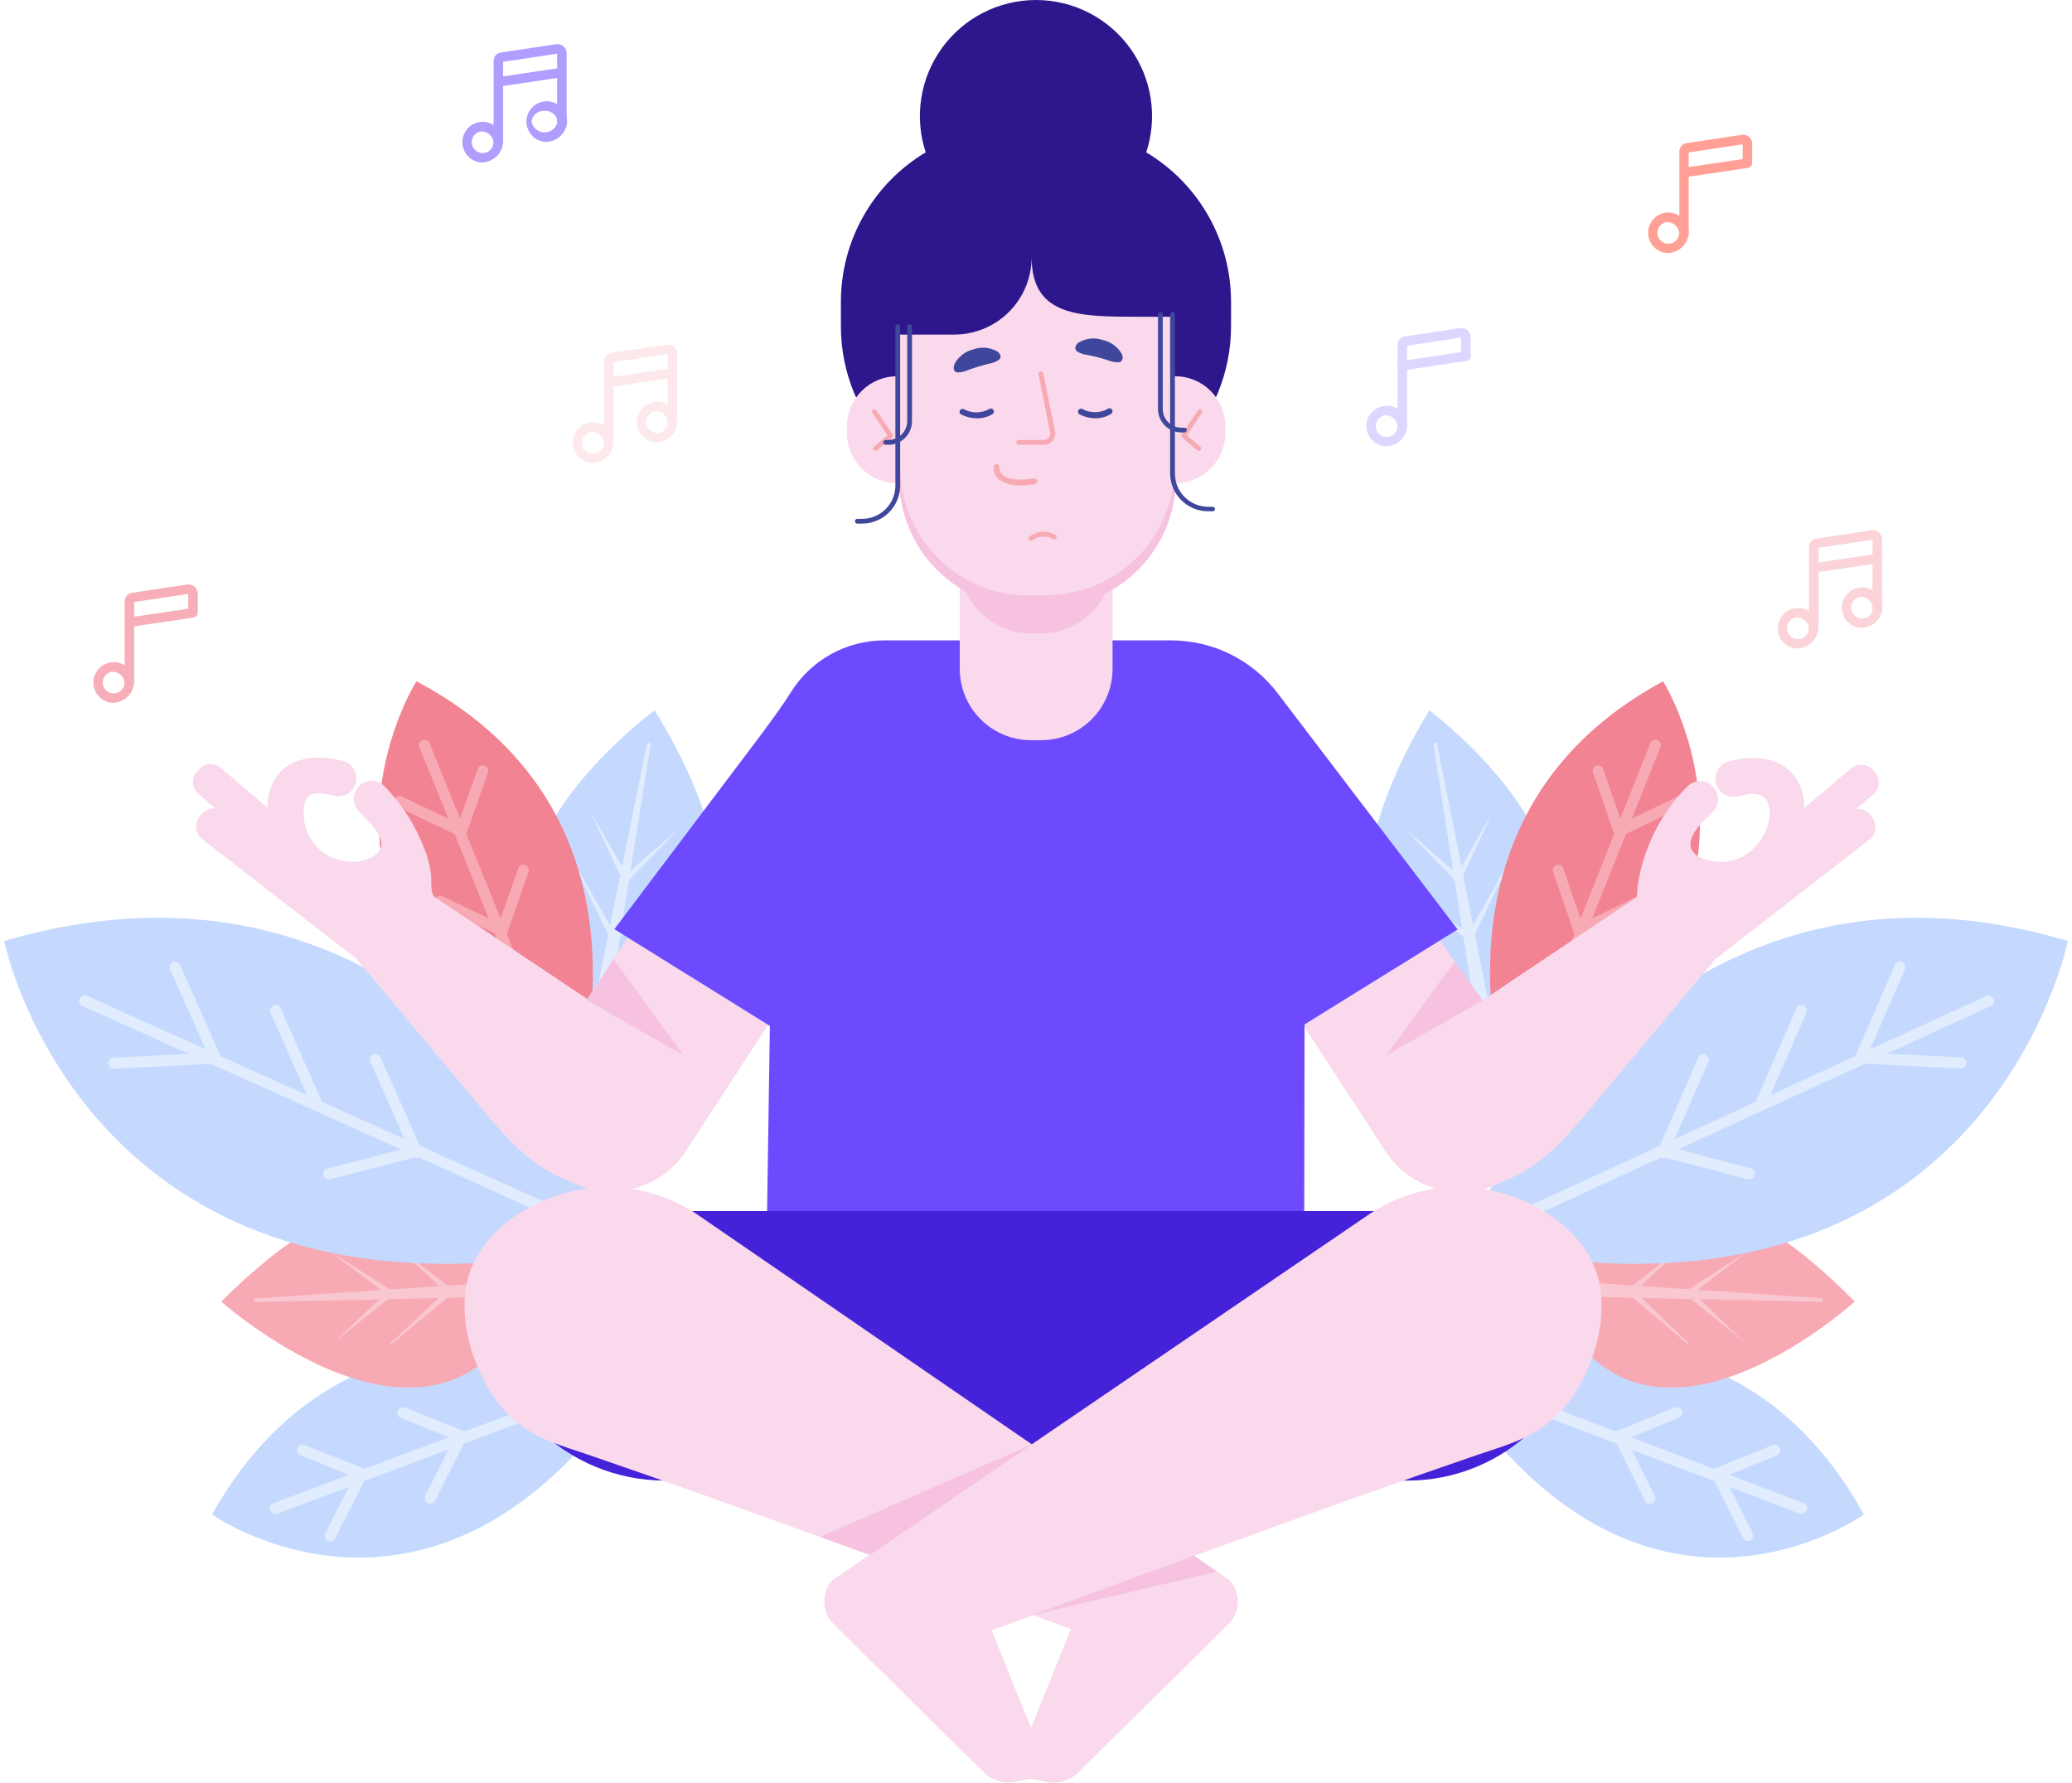 <svg width="186" height="160" viewBox="0 0 186 160" fill="none" xmlns="http://www.w3.org/2000/svg">
<g id="OBJECTS">
<path id="Vector" d="M19.033 135.932C19.033 135.932 39.534 150.453 57.322 123.234C57.322 123.226 32.119 112.608 19.033 135.932Z" fill="#C5D9FF"/>
<path id="Vector_2" d="M29.42 138.297C29.304 138.235 29.217 138.13 29.177 138.005C29.137 137.88 29.148 137.744 29.207 137.626L31.317 133.462L24.876 135.863C24.815 135.886 24.75 135.896 24.686 135.894C24.62 135.891 24.557 135.876 24.498 135.848C24.439 135.821 24.386 135.782 24.343 135.734C24.299 135.686 24.265 135.629 24.244 135.568C24.198 135.445 24.203 135.309 24.258 135.19C24.312 135.07 24.412 134.977 24.534 134.931L31.338 132.369L26.982 130.631C26.921 130.607 26.866 130.571 26.819 130.525C26.772 130.48 26.735 130.426 26.709 130.366C26.683 130.306 26.669 130.241 26.669 130.176C26.668 130.111 26.68 130.046 26.704 129.986C26.727 129.925 26.761 129.869 26.806 129.822C26.85 129.775 26.904 129.737 26.963 129.711C27.022 129.685 27.086 129.67 27.151 129.669C27.216 129.668 27.28 129.68 27.34 129.704L32.722 131.839L40.328 129.003L35.938 127.248C35.826 127.192 35.739 127.097 35.695 126.98C35.65 126.864 35.65 126.735 35.696 126.619C35.741 126.503 35.829 126.408 35.941 126.353C36.053 126.297 36.181 126.286 36.301 126.321L41.712 128.487L57.152 122.721C57.212 122.698 57.277 122.688 57.342 122.691C57.407 122.694 57.47 122.709 57.529 122.736C57.588 122.764 57.641 122.803 57.684 122.85C57.728 122.898 57.762 122.954 57.784 123.015C57.83 123.139 57.825 123.276 57.77 123.396C57.716 123.515 57.616 123.609 57.493 123.656L41.627 129.58L39.064 134.679C39.035 134.737 38.995 134.789 38.946 134.831C38.897 134.873 38.84 134.905 38.778 134.925C38.716 134.945 38.651 134.953 38.587 134.947C38.522 134.941 38.459 134.923 38.402 134.893C38.285 134.832 38.197 134.727 38.157 134.602C38.117 134.476 38.129 134.34 38.189 134.222L40.281 130.088L32.679 132.941L30.082 138.066C30.055 138.125 30.015 138.178 29.967 138.222C29.918 138.266 29.861 138.299 29.8 138.321C29.738 138.342 29.673 138.351 29.608 138.347C29.543 138.343 29.479 138.326 29.42 138.297Z" fill="#E1EDFF"/>
<path id="Vector_3" d="M58.78 63.753C58.78 63.753 36.443 79.94 54.013 91.941C54.013 91.967 73.737 88.264 58.78 63.753Z" fill="#C5D9FF"/>
<path id="Vector_4" d="M55.758 83.368L56.458 78.978L61.02 74.339L56.591 78.141L58.406 66.844C58.412 66.801 58.402 66.757 58.377 66.722C58.353 66.686 58.316 66.661 58.273 66.652C58.252 66.647 58.229 66.646 58.207 66.65C58.186 66.654 58.165 66.663 58.146 66.675C58.128 66.688 58.112 66.704 58.1 66.722C58.088 66.741 58.08 66.762 58.077 66.784L55.843 77.786L52.999 72.849L55.681 78.593L54.771 83.061L51.782 77.846L51.688 77.897L54.605 83.876L53.409 89.757C53.407 89.767 53.407 89.778 53.409 89.787C53.387 89.877 53.384 89.971 53.4 90.062C53.416 90.153 53.45 90.24 53.501 90.317C53.552 90.394 53.619 90.46 53.697 90.51C53.774 90.56 53.862 90.594 53.953 90.608C54.044 90.623 54.138 90.619 54.227 90.596C54.317 90.573 54.401 90.531 54.474 90.474C54.546 90.417 54.607 90.346 54.651 90.264C54.694 90.183 54.721 90.093 54.728 90.001L55.664 84.12L60.729 79.9L55.758 83.368Z" fill="#E1EDFF"/>
<path id="Vector_5" d="M19.865 116.821C19.865 116.821 40.447 135.225 48.105 115.22C48.105 115.22 40.135 96.598 19.865 116.821Z" fill="#F7A9B4"/>
<path id="Vector_6" d="M46.049 115.004L40.172 115.393L34.974 111.34L39.433 115.44L35.047 115.735L29.559 112.271L34.21 115.79L22.922 116.538C22.878 116.542 22.838 116.562 22.809 116.595C22.78 116.627 22.764 116.669 22.764 116.713C22.766 116.757 22.785 116.798 22.817 116.828C22.848 116.858 22.891 116.875 22.934 116.875L34.039 116.627L29.918 120.535L34.855 116.606L39.361 116.503L35.004 120.612L35.073 120.693L40.168 116.486L46.109 116.354H46.134C46.307 116.335 46.465 116.25 46.576 116.117C46.688 115.984 46.744 115.814 46.733 115.641C46.722 115.468 46.645 115.305 46.517 115.188C46.39 115.07 46.222 115.006 46.049 115.009V115.004Z" fill="#F9C7D0"/>
<path id="Vector_7" d="M0.375 84.46C0.375 84.46 7.965 122.091 55.842 111.585C55.842 111.585 39.04 73.146 0.375 84.46Z" fill="#C5D9FF"/>
<path id="Vector_8" d="M7.151 89.635C7.177 89.576 7.214 89.522 7.261 89.478C7.308 89.433 7.363 89.398 7.423 89.374C7.483 89.351 7.548 89.34 7.612 89.341C7.677 89.343 7.741 89.357 7.8 89.383L18.477 94.192L15.266 87.009C15.213 86.888 15.21 86.752 15.256 86.629C15.302 86.507 15.395 86.407 15.513 86.351C15.572 86.325 15.636 86.31 15.701 86.309C15.766 86.307 15.83 86.319 15.89 86.342C15.951 86.365 16.006 86.4 16.052 86.445C16.099 86.49 16.137 86.543 16.163 86.603L19.801 94.799L27.562 98.297L24.286 90.912C24.259 90.853 24.244 90.79 24.242 90.725C24.24 90.661 24.251 90.596 24.274 90.536C24.297 90.475 24.331 90.42 24.375 90.373C24.419 90.326 24.473 90.287 24.532 90.261C24.59 90.234 24.654 90.219 24.719 90.217C24.783 90.215 24.848 90.226 24.908 90.249C24.968 90.272 25.024 90.306 25.071 90.35C25.118 90.394 25.156 90.448 25.183 90.507L28.899 98.873C28.899 98.873 28.899 98.873 28.899 98.899L36.33 102.247L33.251 95.311C33.223 95.252 33.206 95.189 33.203 95.123C33.2 95.058 33.209 94.993 33.231 94.932C33.253 94.87 33.286 94.814 33.33 94.765C33.374 94.717 33.427 94.677 33.486 94.649C33.544 94.621 33.608 94.605 33.673 94.602C33.739 94.598 33.804 94.608 33.865 94.63C33.927 94.651 33.983 94.685 34.032 94.729C34.08 94.772 34.12 94.825 34.148 94.884L37.68 102.837L56.011 111.101C56.13 111.156 56.223 111.256 56.27 111.379C56.316 111.502 56.312 111.639 56.258 111.759C56.217 111.853 56.147 111.933 56.058 111.985C55.969 112.037 55.866 112.06 55.763 112.049C55.71 112.045 55.658 112.032 55.609 112.011L37.628 103.896C37.551 103.933 37.466 103.948 37.381 103.939C37.32 103.93 37.261 103.911 37.206 103.883L29.616 105.865C29.56 105.878 29.502 105.878 29.445 105.865C29.344 105.855 29.249 105.814 29.172 105.748C29.096 105.681 29.042 105.592 29.018 105.493C28.985 105.366 29.005 105.231 29.071 105.117C29.137 105.004 29.246 104.921 29.373 104.887L36.023 103.178L18.939 95.491L10.188 95.918H10.14C10.023 95.899 9.917 95.839 9.84 95.748C9.763 95.658 9.721 95.543 9.721 95.424C9.721 95.306 9.763 95.191 9.84 95.101C9.917 95.01 10.023 94.95 10.14 94.931L16.974 94.598L7.399 90.293C7.279 90.238 7.186 90.138 7.139 90.015C7.093 89.892 7.097 89.755 7.151 89.635Z" fill="#E1EDFF"/>
<path id="Vector_9" d="M37.387 61.149C37.387 61.149 23.762 82.38 51.276 99.413C51.276 99.413 60.882 73.574 37.387 61.149Z" fill="#F28393"/>
<path id="Vector_10" d="M35.405 71.738C35.432 71.679 35.471 71.626 35.519 71.582C35.566 71.537 35.622 71.503 35.683 71.48C35.745 71.457 35.809 71.447 35.874 71.45C35.94 71.452 36.004 71.468 36.063 71.495L40.253 73.485L37.651 67.079C37.602 66.957 37.602 66.82 37.653 66.699C37.703 66.577 37.799 66.481 37.921 66.43C37.98 66.404 38.044 66.392 38.109 66.392C38.174 66.392 38.238 66.404 38.297 66.43C38.357 66.455 38.411 66.491 38.456 66.537C38.502 66.584 38.537 66.638 38.561 66.698L41.307 73.489L42.875 69.022C42.895 68.96 42.928 68.903 42.971 68.855C43.014 68.806 43.066 68.766 43.125 68.738C43.183 68.71 43.247 68.693 43.312 68.69C43.377 68.687 43.442 68.697 43.503 68.719C43.626 68.764 43.727 68.856 43.783 68.975C43.839 69.095 43.846 69.231 43.802 69.355L41.867 74.856L44.938 82.446L46.514 77.948C46.535 77.886 46.568 77.829 46.611 77.781C46.655 77.732 46.707 77.692 46.766 77.664C46.825 77.636 46.889 77.62 46.954 77.616C47.019 77.613 47.084 77.623 47.146 77.645C47.27 77.69 47.37 77.783 47.426 77.902C47.482 78.021 47.489 78.157 47.445 78.281L45.497 83.834L51.729 99.239C51.754 99.299 51.767 99.364 51.767 99.429C51.767 99.495 51.754 99.559 51.729 99.62C51.704 99.68 51.667 99.735 51.621 99.781C51.575 99.827 51.52 99.863 51.46 99.888C51.37 99.93 51.269 99.939 51.173 99.914C51.094 99.898 51.021 99.863 50.959 99.812C50.897 99.76 50.849 99.694 50.819 99.619L44.413 83.782L39.287 81.352C39.17 81.294 39.079 81.192 39.035 81.069C38.992 80.945 38.998 80.809 39.052 80.69C39.079 80.631 39.117 80.578 39.165 80.534C39.212 80.49 39.268 80.455 39.328 80.432C39.389 80.41 39.454 80.399 39.519 80.402C39.583 80.404 39.647 80.42 39.706 80.447L43.866 82.42L40.803 74.856L35.644 72.413C35.584 72.385 35.529 72.345 35.484 72.296C35.439 72.247 35.404 72.189 35.382 72.126C35.36 72.063 35.35 71.996 35.354 71.93C35.358 71.863 35.376 71.798 35.405 71.738Z" fill="#F7A9B4"/>
<path id="Vector_11" d="M167.315 135.932C167.315 135.932 147.194 150.453 129.73 123.234C129.73 123.226 154.464 112.608 167.315 135.932Z" fill="#C5D9FF"/>
<path id="Vector_12" d="M157.111 138.295C157.226 138.233 157.313 138.128 157.353 138.003C157.392 137.878 157.382 137.742 157.325 137.625L155.253 133.461L161.574 135.861C161.634 135.884 161.698 135.894 161.762 135.892C161.826 135.889 161.889 135.873 161.947 135.846C162.005 135.818 162.057 135.779 162.099 135.731C162.141 135.683 162.174 135.627 162.194 135.566C162.239 135.444 162.235 135.308 162.182 135.189C162.128 135.07 162.029 134.977 161.907 134.93L155.232 132.367L159.503 130.629C159.624 130.579 159.72 130.483 159.77 130.362C159.821 130.241 159.821 130.105 159.772 129.984C159.75 129.924 159.716 129.868 159.673 129.821C159.629 129.774 159.576 129.736 159.518 129.71C159.459 129.683 159.396 129.669 159.332 129.668C159.268 129.667 159.204 129.678 159.144 129.702L153.865 131.838L146.4 129.002L150.709 127.246C150.83 127.196 150.926 127.1 150.977 126.979C151.027 126.858 151.027 126.723 150.978 126.601C150.956 126.541 150.923 126.487 150.879 126.44C150.836 126.393 150.784 126.355 150.726 126.329C150.667 126.303 150.605 126.288 150.541 126.287C150.477 126.285 150.414 126.296 150.354 126.319L145.041 128.485L129.884 122.719C129.824 122.697 129.76 122.688 129.696 122.691C129.633 122.694 129.57 122.71 129.513 122.737C129.455 122.765 129.403 122.803 129.361 122.851C129.318 122.898 129.285 122.954 129.264 123.014C129.235 123.11 129.235 123.212 129.264 123.308C129.282 123.386 129.319 123.458 129.371 123.519C129.423 123.579 129.489 123.626 129.563 123.654L145.14 129.578L147.668 134.712C147.696 134.769 147.735 134.821 147.783 134.863C147.831 134.905 147.887 134.937 147.947 134.957C148.008 134.977 148.072 134.984 148.135 134.979C148.199 134.974 148.261 134.955 148.317 134.925C148.432 134.863 148.519 134.758 148.559 134.633C148.599 134.508 148.589 134.373 148.531 134.255L146.472 130.121L153.912 132.939L156.475 138.065C156.501 138.122 156.539 138.173 156.585 138.215C156.632 138.258 156.686 138.29 156.745 138.312C156.804 138.333 156.867 138.343 156.93 138.34C156.993 138.337 157.054 138.322 157.111 138.295Z" fill="#E1EDFF"/>
<path id="Vector_13" d="M128.299 63.753C128.299 63.753 150.222 79.94 132.997 91.941C132.976 91.967 113.616 88.264 128.299 63.753Z" fill="#C5D9FF"/>
<path id="Vector_14" d="M133.57 89.745L132.395 83.864L135.257 77.884L135.163 77.833L132.233 83.048L131.34 78.58L133.997 72.849L131.204 77.786L129 66.784C128.997 66.762 128.989 66.741 128.978 66.723C128.966 66.704 128.951 66.688 128.933 66.675C128.915 66.663 128.894 66.654 128.873 66.65C128.851 66.646 128.829 66.647 128.808 66.651C128.766 66.661 128.729 66.686 128.705 66.722C128.681 66.758 128.672 66.801 128.68 66.844L130.444 78.14L126.096 74.339L130.58 78.978L131.264 83.368L126.407 79.887L131.379 84.107L132.289 89.988C132.3 90.075 132.329 90.158 132.373 90.234C132.417 90.309 132.476 90.374 132.546 90.427C132.616 90.479 132.696 90.516 132.781 90.537C132.866 90.558 132.954 90.561 133.04 90.548C133.214 90.515 133.368 90.416 133.469 90.272C133.571 90.127 133.611 89.949 133.583 89.775C133.576 89.766 133.572 89.755 133.57 89.745Z" fill="#E1EDFF"/>
<path id="Vector_15" d="M166.496 116.821C166.496 116.821 146.294 135.225 138.777 115.22C138.777 115.22 146.602 96.598 166.496 116.821Z" fill="#F7A9B4"/>
<path id="Vector_16" d="M163.497 116.514L152.413 115.767L156.983 112.247L151.593 115.711L147.288 115.429L151.666 111.329L146.567 115.382L140.796 115.002C140.623 114.999 140.455 115.064 140.328 115.181C140.201 115.299 140.124 115.461 140.113 115.634C140.102 115.807 140.158 115.978 140.269 116.111C140.381 116.243 140.539 116.328 140.711 116.347H140.737L146.567 116.48L151.568 120.687L151.636 120.606L147.365 116.497L151.786 116.599L156.637 120.512L152.589 116.604L163.488 116.851C163.51 116.852 163.532 116.848 163.552 116.84C163.573 116.833 163.591 116.821 163.607 116.806C163.623 116.791 163.636 116.773 163.645 116.753C163.654 116.733 163.658 116.711 163.659 116.689C163.66 116.645 163.644 116.601 163.613 116.569C163.583 116.536 163.541 116.516 163.497 116.514Z" fill="#F9C7D0"/>
<path id="Vector_17" d="M185.625 84.46C185.625 84.46 178.176 122.091 131.195 111.585C131.195 111.585 147.668 73.146 185.625 84.46Z" fill="#C5D9FF"/>
<path id="Vector_18" d="M178.971 89.635C178.946 89.576 178.91 89.523 178.865 89.478C178.819 89.433 178.765 89.398 178.706 89.375C178.646 89.351 178.583 89.34 178.519 89.341C178.456 89.343 178.393 89.357 178.334 89.383L167.866 94.192L170.993 87.008C171.046 86.889 171.05 86.754 171.006 86.631C170.961 86.508 170.871 86.408 170.754 86.35C170.695 86.324 170.632 86.31 170.568 86.309C170.504 86.307 170.44 86.319 170.38 86.342C170.321 86.366 170.266 86.401 170.22 86.445C170.175 86.49 170.138 86.543 170.113 86.602L166.542 94.798L158.927 98.296L162.143 90.912C162.196 90.792 162.2 90.656 162.155 90.534C162.109 90.411 162.018 90.311 161.9 90.254C161.842 90.227 161.779 90.213 161.715 90.211C161.651 90.21 161.587 90.221 161.528 90.244C161.468 90.268 161.414 90.303 161.369 90.348C161.323 90.393 161.288 90.447 161.263 90.506L157.616 98.873C157.616 98.873 157.616 98.873 157.616 98.898L150.325 102.247L153.349 95.311C153.402 95.191 153.406 95.055 153.361 94.933C153.315 94.81 153.224 94.71 153.106 94.653C153.048 94.626 152.985 94.612 152.921 94.609C152.857 94.608 152.793 94.618 152.733 94.641C152.673 94.665 152.619 94.699 152.573 94.744C152.527 94.788 152.49 94.842 152.465 94.901L149.001 102.853L131.012 111.118C130.893 111.173 130.801 111.274 130.756 111.397C130.71 111.52 130.715 111.656 130.769 111.775C130.808 111.87 130.876 111.949 130.964 112.001C131.052 112.054 131.154 112.076 131.256 112.066C131.307 112.062 131.358 112.049 131.405 112.027L149.057 103.913C149.134 103.95 149.22 103.965 149.305 103.955C149.364 103.945 149.422 103.927 149.476 103.9L156.928 105.847C156.982 105.86 157.037 105.86 157.091 105.847C157.192 105.838 157.288 105.798 157.364 105.731C157.441 105.664 157.495 105.575 157.518 105.476C157.551 105.349 157.532 105.214 157.467 105.101C157.401 104.988 157.294 104.904 157.168 104.869L150.642 103.161L167.405 95.473L175.994 95.9H176.062C176.186 95.889 176.302 95.831 176.385 95.739C176.469 95.647 176.516 95.527 176.516 95.403C176.516 95.278 176.469 95.158 176.385 95.066C176.302 94.974 176.186 94.917 176.062 94.905L169.383 94.572L178.779 90.267C178.882 90.203 178.959 90.103 178.994 89.987C179.03 89.871 179.021 89.746 178.971 89.635Z" fill="#E1EDFF"/>
<path id="Vector_19" d="M149.296 61.149C149.296 61.149 162.668 82.38 135.663 99.413C135.663 99.413 126.237 73.574 149.296 61.149Z" fill="#F28393"/>
<path id="Vector_20" d="M151.238 71.738C151.213 71.679 151.176 71.626 151.13 71.581C151.084 71.537 151.029 71.502 150.969 71.479C150.909 71.457 150.846 71.446 150.782 71.449C150.718 71.451 150.655 71.467 150.597 71.495L146.484 73.485L149.047 67.078C149.095 66.957 149.095 66.821 149.046 66.7C148.996 66.579 148.902 66.482 148.782 66.429C148.723 66.404 148.659 66.391 148.595 66.392C148.531 66.392 148.468 66.405 148.409 66.43C148.35 66.455 148.297 66.492 148.252 66.538C148.208 66.584 148.173 66.638 148.15 66.698L145.455 73.489L143.917 69.022C143.898 68.96 143.867 68.904 143.825 68.855C143.783 68.806 143.732 68.767 143.675 68.738C143.617 68.71 143.554 68.694 143.49 68.69C143.426 68.687 143.362 68.696 143.302 68.718C143.18 68.765 143.081 68.858 143.026 68.977C142.971 69.096 142.964 69.231 143.007 69.355L144.9 74.856L141.884 82.445L140.334 77.948C140.315 77.887 140.283 77.83 140.242 77.781C140.2 77.733 140.149 77.693 140.091 77.665C140.034 77.636 139.971 77.62 139.907 77.617C139.843 77.613 139.779 77.623 139.719 77.645C139.597 77.692 139.498 77.784 139.443 77.903C139.388 78.022 139.381 78.157 139.424 78.281L141.333 83.833L135.217 99.239C135.167 99.36 135.167 99.496 135.217 99.618C135.266 99.739 135.362 99.836 135.482 99.888C135.57 99.928 135.67 99.937 135.764 99.913C135.842 99.898 135.914 99.862 135.975 99.811C136.035 99.759 136.082 99.693 136.11 99.619L142.401 83.782L147.432 81.352C147.549 81.293 147.638 81.191 147.681 81.067C147.725 80.944 147.718 80.809 147.663 80.69C147.638 80.631 147.601 80.578 147.555 80.533C147.509 80.489 147.454 80.454 147.395 80.431C147.335 80.409 147.271 80.398 147.207 80.401C147.143 80.403 147.08 80.419 147.022 80.446L142.939 82.42L145.959 74.856L151.024 72.413C151.141 72.351 151.229 72.245 151.269 72.119C151.309 71.993 151.298 71.856 151.238 71.738Z" fill="#F7A9B4"/>
<path id="Vector_21" d="M56.347 84.158L52.721 89.668L39.054 80.532C38.627 80.263 38.738 79.093 38.708 78.683C38.629 77.801 38.412 76.936 38.067 76.121C37.274 74.047 36.065 72.157 34.514 70.568C34.347 70.4 34.145 70.27 33.922 70.188C33.7 70.107 33.462 70.075 33.225 70.095C32.989 70.115 32.76 70.188 32.554 70.306C32.349 70.425 32.172 70.587 32.037 70.782C31.821 71.11 31.727 71.503 31.772 71.894C31.816 72.284 31.996 72.646 32.28 72.917C32.972 73.613 34.416 74.865 34.211 76.005C34.123 76.322 33.921 76.595 33.642 76.77C32.237 77.765 30.055 77.415 28.791 76.343C28.212 75.848 27.773 75.212 27.515 74.496C27.258 73.78 27.191 73.009 27.322 72.26C27.354 71.993 27.462 71.741 27.633 71.534C28.159 70.974 29.316 71.264 29.965 71.431C30.171 71.484 30.386 71.496 30.597 71.466C30.807 71.436 31.01 71.365 31.193 71.257C31.377 71.148 31.537 71.005 31.665 70.835C31.792 70.665 31.885 70.471 31.938 70.265C31.991 70.059 32.003 69.844 31.973 69.634C31.944 69.423 31.872 69.22 31.764 69.037C31.656 68.854 31.512 68.694 31.342 68.566C31.172 68.438 30.979 68.345 30.772 68.292C27.667 67.493 25.271 68.335 24.366 70.547C24.121 71.164 23.998 71.822 24.003 72.486L19.809 68.915C19.526 68.675 19.16 68.557 18.79 68.586C18.42 68.616 18.076 68.791 17.836 69.073L17.652 69.287C17.412 69.57 17.293 69.936 17.323 70.306C17.352 70.676 17.528 71.019 17.81 71.26L19.339 72.567C19.097 72.538 18.852 72.572 18.627 72.667C18.403 72.761 18.206 72.912 18.058 73.105L17.887 73.336C17.662 73.634 17.563 74.009 17.613 74.379C17.662 74.749 17.856 75.085 18.152 75.313L31.819 85.918C31.828 85.923 31.838 85.926 31.849 85.926C31.859 85.926 31.869 85.923 31.879 85.918C33.254 87.567 34.632 89.214 36.013 90.86L42.919 99.115C45.349 102.02 47.587 104.698 51.034 105.983C52.401 106.721 53.952 107.047 55.5 106.921C57.049 106.794 58.527 106.22 59.755 105.27C59.788 105.242 59.822 105.216 59.858 105.193C60.523 104.661 61.1 104.027 61.566 103.314L68.959 91.97L56.347 84.158Z" fill="#F9D9EB"/>
<path id="Vector_22" opacity="0.32" d="M61.38 94.738L55.068 86.098L52.697 89.779L61.38 94.738Z" fill="#EF92C7"/>
<path id="Vector_23" d="M167.921 73.147C167.772 72.954 167.576 72.803 167.352 72.709C167.127 72.614 166.882 72.58 166.64 72.609L168.169 71.302C168.451 71.061 168.626 70.718 168.656 70.348C168.686 69.978 168.567 69.612 168.327 69.329L168.143 69.115C167.902 68.833 167.559 68.658 167.189 68.628C166.819 68.599 166.453 68.717 166.17 68.957L161.976 72.528C161.981 71.864 161.857 71.206 161.613 70.589C160.716 68.376 158.32 67.535 155.206 68.334C155 68.387 154.807 68.48 154.636 68.608C154.466 68.736 154.323 68.896 154.215 69.079C154.106 69.262 154.035 69.465 154.005 69.676C153.976 69.886 153.987 70.101 154.04 70.307C154.093 70.513 154.186 70.707 154.314 70.877C154.442 71.047 154.602 71.19 154.786 71.299C154.969 71.407 155.172 71.478 155.382 71.508C155.593 71.538 155.807 71.526 156.014 71.473C156.868 71.255 158.239 70.982 158.653 71.956C159.439 73.796 157.897 76.227 156.244 76.974C155.702 77.221 155.114 77.353 154.518 77.361C153.922 77.37 153.33 77.256 152.78 77.025C152.565 76.953 152.368 76.837 152.2 76.684C152.032 76.531 151.898 76.344 151.807 76.137C151.427 74.95 152.99 73.655 153.699 72.942C153.983 72.671 154.163 72.309 154.207 71.918C154.252 71.528 154.158 71.135 153.942 70.807C153.806 70.612 153.63 70.45 153.424 70.331C153.219 70.213 152.99 70.14 152.754 70.12C152.517 70.1 152.279 70.132 152.057 70.213C151.834 70.295 151.632 70.425 151.465 70.593C149.051 73.041 147.483 76.198 146.993 79.601C147.002 79.908 146.979 80.216 146.925 80.519L133.061 89.804L129.247 84.41L117.109 91.961V92.191L124.391 103.364C124.857 104.078 125.434 104.712 126.1 105.243C126.136 105.267 126.17 105.292 126.202 105.32C127.431 106.271 128.909 106.844 130.457 106.971C132.005 107.098 133.557 106.772 134.924 106.034C138.387 104.752 140.625 102.07 143.038 99.166L149.945 90.91C151.325 89.264 152.704 87.617 154.079 85.969C154.088 85.974 154.098 85.977 154.109 85.977C154.119 85.977 154.13 85.974 154.139 85.969L167.806 75.364C168.101 75.135 168.295 74.8 168.345 74.43C168.394 74.059 168.296 73.684 168.071 73.386L167.921 73.147Z" fill="#F9D9EB"/>
<path id="Vector_24" opacity="0.32" d="M124.43 94.737L130.588 86.311L133.117 89.779L124.43 94.737Z" fill="#EF92C7"/>
<path id="Vector_25" d="M129.245 84.419L130.847 83.424L114.733 62.278C113.614 60.787 112.164 59.577 110.497 58.744C108.83 57.91 106.991 57.477 105.127 57.477H79.395C77.713 57.477 76.06 57.905 74.589 58.72C73.119 59.535 71.88 60.711 70.989 62.137C70.191 63.419 69.281 64.627 68.397 65.832L67.889 66.511L55.148 83.398L56.344 84.141L68.999 92.013L69.11 92.081L68.85 109.336H117.077L117.107 92.183V91.953L129.245 84.419Z" fill="#6D4AFE"/>
<path id="Vector_26" d="M126.349 132.89H59.684C55.37 132.89 51.234 131.176 48.184 128.126C45.133 125.076 43.42 120.94 43.42 116.626V115.913C43.42 114 44.18 112.165 45.533 110.812C46.886 109.459 48.72 108.699 50.634 108.699H134.345C136.497 108.699 138.561 109.554 140.083 111.076C141.604 112.598 142.459 114.662 142.459 116.814C142.458 118.928 142.04 121.02 141.229 122.972C140.418 124.924 139.231 126.697 137.735 128.19C136.239 129.683 134.463 130.866 132.51 131.673C130.556 132.479 128.463 132.893 126.349 132.89Z" fill="#4521D9"/>
<path id="Vector_27" d="M143.728 116.059C143.254 111.672 139.487 108.636 135.527 107.295C133.469 106.603 131.281 106.384 129.127 106.657C126.973 106.929 124.908 107.684 123.086 108.866L74.722 141.834C74.232 142.383 73.972 143.099 73.996 143.835C74.019 144.57 74.325 145.268 74.85 145.785L88.299 159.067C88.668 159.432 89.121 159.7 89.617 159.849C90.114 159.998 90.639 160.023 91.148 159.921L93.501 159.435C93.591 159.415 93.677 159.377 93.751 159.322C93.825 159.266 93.886 159.196 93.93 159.114C93.974 159.033 93.999 158.943 94.005 158.851C94.01 158.759 93.996 158.666 93.962 158.58L89.017 146.327C103.538 141.005 118.059 135.573 132.696 130.559C134.908 129.803 137.3 129.179 139.102 127.595C140.832 126.249 141.989 124.285 142.771 122.239C143.572 120.283 143.899 118.165 143.728 116.059Z" fill="#F9D9EB"/>
<path id="Vector_28" d="M110.384 141.835L62.391 108.867C60.568 107.688 58.502 106.937 56.348 106.668C54.193 106.4 52.006 106.621 49.95 107.317C45.986 108.658 42.223 111.694 41.745 116.081C41.575 118.18 41.903 120.29 42.702 122.239C43.479 124.285 44.641 126.25 46.366 127.595C48.177 129.18 50.569 129.803 52.773 130.559C67.294 135.535 81.704 140.929 96.132 146.212L91.139 158.598C91.105 158.684 91.091 158.776 91.096 158.869C91.102 158.961 91.128 159.051 91.171 159.132C91.215 159.213 91.276 159.284 91.35 159.339C91.424 159.395 91.51 159.433 91.6 159.452L93.953 159.939C94.461 160.041 94.986 160.016 95.482 159.867C95.978 159.718 96.43 159.449 96.798 159.085L110.251 145.802C110.782 145.286 111.093 144.585 111.117 143.845C111.142 143.105 110.879 142.385 110.384 141.835Z" fill="#F9D9EB"/>
<path id="Vector_29" opacity="0.32" d="M92.635 129.641L78.088 139.566L73.625 137.939L92.635 129.641Z" fill="#EF92C7"/>
<path id="Vector_30" opacity="0.32" d="M92.74 144.941L107.185 139.632L109.256 141.054L92.74 144.941Z" fill="#EF92C7"/>
<path id="Vector_31" d="M102.897 13.675C103.412 12.11 103.548 10.445 103.294 8.817C103.041 7.189 102.405 5.645 101.439 4.31C100.472 2.976 99.204 1.889 97.736 1.14C96.269 0.391 94.645 0 92.997 0C91.35 0 89.726 0.391 88.258 1.14C86.791 1.889 85.522 2.976 84.556 4.31C83.59 5.645 82.954 7.189 82.7 8.817C82.447 10.445 82.583 12.11 83.097 13.675C80.775 15.061 78.853 17.026 77.519 19.377C76.185 21.729 75.485 24.387 75.486 27.09V29.303C75.486 31.354 75.89 33.386 76.676 35.281C77.461 37.177 78.612 38.899 80.062 40.35C82.992 43.28 86.966 44.926 91.109 44.926H94.894C99.036 44.924 103.007 43.277 105.935 40.347C108.863 37.417 110.508 33.445 110.508 29.303V27.09C110.51 24.387 109.81 21.729 108.475 19.377C107.141 17.026 105.219 15.061 102.897 13.675Z" fill="#2E178C"/>
<path id="Vector_32" d="M105.49 33.768H105.388L105.302 29.659C105.291 29.248 105.258 28.837 105.204 28.429H102.398C96.991 28.429 92.609 28.485 92.609 23.082C92.609 24.925 91.877 26.692 90.573 27.996C89.27 29.299 87.503 30.031 85.66 30.031H80.449C80.449 30.078 80.449 30.129 80.449 30.176L80.522 33.768C79.333 33.771 78.194 34.245 77.353 35.085C76.512 35.925 76.038 37.064 76.033 38.252V38.889C76.037 40.078 76.511 41.217 77.352 42.058C78.193 42.898 79.333 43.371 80.522 43.373H80.736C80.803 45.263 81.333 47.107 82.278 48.745C83.222 50.383 84.554 51.765 86.155 52.77V60.03C86.155 61.729 86.83 63.359 88.032 64.56C89.233 65.762 90.863 66.437 92.562 66.437H93.467C95.166 66.437 96.796 65.762 97.997 64.56C99.199 63.359 99.874 61.729 99.874 60.03V52.915C101.546 51.928 102.944 50.536 103.939 48.868C104.933 47.201 105.493 45.31 105.567 43.369C106.745 43.351 107.869 42.872 108.697 42.034C109.525 41.196 109.992 40.067 109.996 38.889V38.252C109.991 37.061 109.515 35.92 108.67 35.079C107.825 34.238 106.682 33.767 105.49 33.768Z" fill="#F9D9EB"/>
<path id="Vector_33" opacity="0.32" d="M105.433 41.684C105.496 44.73 104.346 47.678 102.237 49.877C100.127 52.076 97.23 53.348 94.183 53.412L92.556 53.446C89.509 53.508 86.562 52.357 84.363 50.247C82.163 48.136 80.892 45.239 80.828 42.192L80.713 43.204C80.755 45.246 81.336 47.24 82.397 48.985C83.457 50.73 84.959 52.164 86.752 53.143C87.276 54.273 88.117 55.225 89.174 55.885C90.231 56.544 91.456 56.881 92.701 56.854H93.607C94.771 56.825 95.905 56.479 96.887 55.853C97.869 55.228 98.662 54.347 99.181 53.305C101.134 52.32 102.768 50.802 103.895 48.927C105.022 47.051 105.595 44.896 105.549 42.709L105.433 41.684Z" fill="#EF92C7"/>
<path id="Vector_34" d="M78.59 40.471C78.559 40.472 78.528 40.466 78.5 40.453C78.472 40.439 78.447 40.419 78.428 40.395C78.409 40.374 78.395 40.349 78.386 40.323C78.377 40.296 78.374 40.268 78.376 40.241C78.378 40.213 78.385 40.185 78.398 40.161C78.41 40.136 78.428 40.114 78.449 40.096L79.662 39.071L78.308 37.063C78.278 37.016 78.266 36.959 78.278 36.904C78.289 36.848 78.322 36.8 78.368 36.769C78.391 36.752 78.417 36.741 78.444 36.735C78.472 36.729 78.5 36.729 78.527 36.734C78.555 36.739 78.581 36.75 78.604 36.765C78.627 36.781 78.647 36.801 78.663 36.824L80.124 38.994C80.154 39.037 80.167 39.09 80.16 39.142C80.153 39.194 80.126 39.242 80.085 39.276L78.727 40.42C78.689 40.453 78.641 40.471 78.59 40.471Z" fill="#F7A9B4"/>
<path id="Vector_35" d="M107.614 40.471C107.564 40.471 107.515 40.453 107.478 40.42L106.119 39.276C106.079 39.242 106.052 39.194 106.045 39.142C106.038 39.09 106.051 39.037 106.081 38.994L107.542 36.824C107.557 36.801 107.577 36.781 107.6 36.765C107.624 36.75 107.65 36.739 107.677 36.734C107.705 36.729 107.733 36.729 107.76 36.735C107.788 36.741 107.813 36.752 107.836 36.769C107.883 36.8 107.916 36.848 107.927 36.904C107.938 36.959 107.927 37.016 107.896 37.063L106.542 39.071L107.751 40.096C107.773 40.113 107.79 40.135 107.803 40.16C107.817 40.185 107.824 40.212 107.827 40.24C107.829 40.267 107.826 40.296 107.817 40.322C107.809 40.349 107.795 40.373 107.777 40.395C107.757 40.419 107.732 40.438 107.704 40.452C107.676 40.465 107.645 40.472 107.614 40.471Z" fill="#F7A9B4"/>
<path id="Vector_36" d="M92.548 48.548C92.516 48.547 92.485 48.54 92.456 48.526C92.427 48.512 92.402 48.492 92.382 48.467C92.346 48.423 92.329 48.367 92.335 48.311C92.341 48.255 92.368 48.203 92.412 48.168C92.741 47.908 93.142 47.755 93.561 47.73C93.98 47.704 94.397 47.806 94.756 48.022C94.804 48.053 94.837 48.101 94.849 48.157C94.861 48.212 94.851 48.27 94.82 48.317C94.805 48.341 94.786 48.362 94.763 48.378C94.74 48.394 94.714 48.406 94.687 48.412C94.659 48.418 94.631 48.418 94.603 48.413C94.575 48.408 94.549 48.397 94.526 48.381C94.242 48.213 93.914 48.134 93.585 48.155C93.255 48.177 92.94 48.297 92.68 48.501C92.643 48.531 92.596 48.547 92.548 48.548Z" fill="#F7A9B4"/>
<path id="Vector_37" d="M91.612 43.569C90.94 43.613 90.273 43.436 89.711 43.065C89.542 42.928 89.407 42.753 89.317 42.554C89.228 42.355 89.186 42.139 89.195 41.921C89.195 41.852 89.222 41.785 89.271 41.736C89.32 41.688 89.386 41.66 89.455 41.66C89.524 41.66 89.59 41.688 89.639 41.736C89.688 41.785 89.716 41.852 89.716 41.921C89.709 42.061 89.734 42.2 89.79 42.328C89.847 42.457 89.932 42.57 90.04 42.66C90.711 43.211 92.265 43.044 92.808 42.937C92.875 42.923 92.945 42.937 93.003 42.974C93.061 43.012 93.101 43.071 93.115 43.138C93.128 43.206 93.114 43.276 93.075 43.333C93.037 43.391 92.978 43.431 92.91 43.445C92.482 43.526 92.047 43.567 91.612 43.569Z" fill="#F7A9B4"/>
<path id="Vector_38" d="M96.698 31.554C96.976 31.716 97.284 31.82 97.604 31.857C97.941 31.921 98.274 31.998 98.56 32.07C98.846 32.143 99.175 32.241 99.5 32.348C99.799 32.467 100.118 32.525 100.44 32.519C100.713 32.476 100.892 32.203 100.696 31.759C100.508 31.437 100.255 31.159 99.953 30.943C99.65 30.726 99.305 30.576 98.94 30.503C98.587 30.388 98.213 30.352 97.844 30.396C97.476 30.44 97.121 30.564 96.805 30.759C96.442 31.054 96.476 31.383 96.698 31.554Z" fill="#3E479B"/>
<path id="Vector_39" d="M98.339 37.546C97.844 37.543 97.357 37.423 96.917 37.196C96.852 37.163 96.803 37.106 96.781 37.037C96.759 36.968 96.764 36.893 96.797 36.829C96.813 36.797 96.835 36.769 96.862 36.745C96.889 36.722 96.92 36.704 96.954 36.693C96.988 36.682 97.023 36.678 97.059 36.681C97.094 36.683 97.129 36.693 97.16 36.709C97.507 36.899 97.895 36.998 98.29 36.998C98.685 36.998 99.073 36.899 99.42 36.709C99.449 36.684 99.484 36.665 99.521 36.654C99.558 36.644 99.597 36.641 99.635 36.646C99.674 36.652 99.71 36.665 99.743 36.686C99.776 36.706 99.804 36.734 99.825 36.766C99.847 36.799 99.861 36.835 99.867 36.873C99.873 36.912 99.871 36.951 99.861 36.988C99.851 37.026 99.833 37.06 99.808 37.09C99.784 37.12 99.753 37.145 99.719 37.162C99.303 37.415 98.826 37.548 98.339 37.546Z" fill="#3E479B"/>
<path id="Vector_40" d="M93.695 39.919H91.44C91.383 39.919 91.329 39.897 91.289 39.857C91.249 39.817 91.227 39.763 91.227 39.706C91.227 39.649 91.249 39.595 91.289 39.555C91.329 39.515 91.383 39.492 91.44 39.492H93.695C93.782 39.493 93.868 39.474 93.946 39.437C94.025 39.4 94.094 39.346 94.149 39.279C94.204 39.212 94.243 39.133 94.263 39.049C94.284 38.965 94.285 38.877 94.267 38.792L93.225 33.581C93.22 33.554 93.22 33.526 93.225 33.498C93.23 33.471 93.241 33.444 93.257 33.421C93.272 33.397 93.292 33.377 93.315 33.362C93.338 33.346 93.365 33.335 93.392 33.329C93.419 33.323 93.448 33.323 93.476 33.328C93.504 33.333 93.53 33.343 93.553 33.359C93.577 33.374 93.597 33.395 93.613 33.418C93.628 33.442 93.639 33.468 93.644 33.496L94.707 38.711C94.736 38.857 94.733 39.008 94.696 39.153C94.66 39.298 94.592 39.433 94.497 39.549C94.403 39.664 94.283 39.758 94.148 39.822C94.013 39.886 93.866 39.919 93.716 39.919H93.695Z" fill="#F7A9B4"/>
<path id="Vector_41" d="M85.977 33.428C86.299 33.422 86.616 33.349 86.908 33.214C87.228 33.095 87.553 32.984 87.835 32.898C88.117 32.813 88.45 32.723 88.783 32.642C89.1 32.592 89.403 32.476 89.671 32.3C89.885 32.121 89.893 31.796 89.492 31.519C89.166 31.345 88.808 31.241 88.44 31.215C88.073 31.188 87.703 31.239 87.356 31.365C86.999 31.452 86.664 31.615 86.375 31.843C86.087 32.07 85.85 32.357 85.682 32.685C85.498 33.154 85.699 33.428 85.977 33.428Z" fill="#3E479B"/>
<path id="Vector_42" d="M87.686 37.546C87.191 37.544 86.704 37.424 86.264 37.196C86.207 37.161 86.165 37.105 86.146 37.041C86.127 36.976 86.132 36.907 86.162 36.846C86.177 36.814 86.199 36.786 86.226 36.763C86.253 36.739 86.284 36.721 86.318 36.71C86.352 36.699 86.388 36.695 86.423 36.698C86.458 36.7 86.493 36.71 86.525 36.726C86.87 36.917 87.258 37.016 87.652 37.016C88.046 37.016 88.434 36.917 88.78 36.726C88.809 36.703 88.843 36.686 88.88 36.676C88.916 36.666 88.954 36.664 88.992 36.67C89.029 36.676 89.065 36.69 89.097 36.71C89.128 36.73 89.156 36.757 89.177 36.788C89.198 36.82 89.212 36.855 89.219 36.892C89.225 36.929 89.224 36.967 89.215 37.004C89.207 37.041 89.19 37.075 89.167 37.105C89.145 37.136 89.116 37.161 89.083 37.179C88.661 37.429 88.177 37.557 87.686 37.546Z" fill="#3E479B"/>
<path id="Vector_43" d="M77.389 46.997H76.962C76.905 46.997 76.851 46.974 76.811 46.934C76.77 46.894 76.748 46.84 76.748 46.783C76.748 46.726 76.77 46.672 76.811 46.632C76.851 46.592 76.905 46.569 76.962 46.569H77.389C78.182 46.569 78.942 46.255 79.503 45.694C80.063 45.133 80.378 44.373 80.378 43.58V29.319C80.378 29.262 80.401 29.208 80.441 29.168C80.481 29.128 80.535 29.105 80.592 29.105C80.649 29.105 80.703 29.128 80.743 29.168C80.783 29.208 80.805 29.262 80.805 29.319V43.597C80.801 44.5 80.439 45.365 79.799 46.002C79.158 46.639 78.292 46.997 77.389 46.997Z" fill="#3E479B"/>
<path id="Vector_44" d="M79.761 39.92H79.501C79.444 39.92 79.39 39.897 79.35 39.857C79.31 39.817 79.287 39.763 79.287 39.706C79.287 39.649 79.31 39.595 79.35 39.555C79.39 39.515 79.444 39.492 79.501 39.492H79.761C80.205 39.485 80.628 39.305 80.941 38.991C81.254 38.677 81.433 38.253 81.44 37.81V29.319C81.44 29.262 81.462 29.208 81.502 29.168C81.542 29.128 81.597 29.105 81.653 29.105C81.71 29.105 81.764 29.128 81.804 29.168C81.844 29.208 81.867 29.262 81.867 29.319V37.81C81.867 38.368 81.645 38.904 81.25 39.3C80.856 39.696 80.32 39.918 79.761 39.92Z" fill="#3E479B"/>
<path id="Vector_45" d="M108.862 45.892H108.434C107.532 45.886 106.668 45.524 106.032 44.884C105.396 44.244 105.039 43.378 105.039 42.475V28.215C105.039 28.158 105.062 28.104 105.102 28.064C105.142 28.023 105.196 28.001 105.253 28.001C105.309 28.001 105.364 28.023 105.404 28.064C105.444 28.104 105.466 28.158 105.466 28.215V42.497C105.466 43.286 105.778 44.043 106.334 44.603C106.89 45.163 107.645 45.481 108.434 45.486H108.862C108.918 45.486 108.973 45.509 109.013 45.549C109.053 45.589 109.075 45.643 109.075 45.7C109.069 45.752 109.044 45.801 109.005 45.836C108.965 45.871 108.914 45.891 108.862 45.892Z" fill="#3E479B"/>
<path id="Vector_46" d="M106.317 38.815H106.057C105.498 38.814 104.962 38.591 104.568 38.196C104.173 37.8 103.951 37.264 103.951 36.705V28.215C103.951 28.158 103.974 28.104 104.014 28.064C104.054 28.023 104.108 28.001 104.165 28.001C104.221 28.001 104.276 28.023 104.316 28.064C104.356 28.104 104.378 28.158 104.378 28.215V36.705C104.378 37.151 104.555 37.578 104.87 37.894C105.184 38.209 105.611 38.387 106.057 38.388H106.317C106.374 38.388 106.428 38.41 106.468 38.45C106.508 38.491 106.531 38.545 106.531 38.602C106.531 38.658 106.508 38.712 106.468 38.752C106.428 38.793 106.374 38.815 106.317 38.815Z" fill="#3E479B"/>
<g id="Group" opacity="0.51">
<path id="Vector_47" d="M161.207 58.203C160.857 58.164 160.526 58.025 160.253 57.802C159.981 57.579 159.779 57.282 159.671 56.947C159.564 56.612 159.555 56.253 159.648 55.913C159.74 55.573 159.928 55.267 160.19 55.032C160.452 54.797 160.777 54.643 161.125 54.589C161.472 54.534 161.828 54.581 162.15 54.724C162.472 54.868 162.745 55.101 162.937 55.396C163.129 55.691 163.231 56.035 163.231 56.388C163.202 56.896 162.972 57.372 162.593 57.712C162.214 58.052 161.716 58.228 161.207 58.203ZM161.207 55.431C161.025 55.467 160.858 55.555 160.724 55.683C160.59 55.81 160.495 55.974 160.45 56.154C160.405 56.334 160.413 56.523 160.471 56.698C160.529 56.874 160.637 57.03 160.78 57.147C160.924 57.264 161.097 57.339 161.281 57.361C161.465 57.383 161.652 57.353 161.819 57.273C161.987 57.194 162.128 57.068 162.227 56.911C162.325 56.755 162.378 56.573 162.377 56.388C162.347 56.106 162.207 55.847 161.989 55.668C161.77 55.488 161.489 55.401 161.207 55.427V55.431Z" fill="#F7A9B4"/>
<path id="Vector_48" d="M166.963 56.354C166.613 56.315 166.282 56.176 166.009 55.953C165.737 55.73 165.534 55.434 165.427 55.098C165.319 54.763 165.311 54.404 165.403 54.064C165.496 53.724 165.684 53.419 165.946 53.184C166.208 52.949 166.533 52.794 166.88 52.74C167.228 52.685 167.584 52.732 167.906 52.876C168.227 53.019 168.501 53.252 168.693 53.547C168.884 53.843 168.987 54.187 168.987 54.539C168.957 55.047 168.728 55.523 168.349 55.863C167.97 56.203 167.471 56.38 166.963 56.354ZM166.963 53.582C166.781 53.619 166.614 53.706 166.479 53.834C166.345 53.962 166.251 54.125 166.206 54.305C166.161 54.485 166.168 54.674 166.227 54.85C166.285 55.026 166.392 55.181 166.536 55.298C166.679 55.416 166.853 55.49 167.037 55.512C167.221 55.535 167.408 55.504 167.575 55.425C167.742 55.345 167.884 55.219 167.982 55.063C168.081 54.906 168.133 54.724 168.133 54.539C168.101 54.259 167.96 54.002 167.742 53.823C167.523 53.645 167.244 53.558 166.963 53.582Z" fill="#F7A9B4"/>
<path id="Vector_49" d="M162.814 56.81C162.701 56.81 162.592 56.765 162.512 56.685C162.432 56.605 162.387 56.496 162.387 56.383V49.08C162.386 48.9 162.451 48.726 162.568 48.59C162.686 48.454 162.849 48.366 163.027 48.341L168.007 47.593C168.123 47.574 168.242 47.581 168.355 47.614C168.468 47.646 168.573 47.704 168.661 47.781C168.75 47.858 168.822 47.953 168.871 48.06C168.921 48.167 168.946 48.283 168.947 48.401V54.807C168.947 54.92 168.902 55.029 168.822 55.109C168.742 55.189 168.633 55.234 168.52 55.234C168.407 55.234 168.298 55.189 168.218 55.109C168.138 55.029 168.093 54.92 168.093 54.807V48.443L163.241 49.169V56.383C163.241 56.496 163.196 56.605 163.116 56.685C163.036 56.765 162.927 56.81 162.814 56.81Z" fill="#F7A9B4"/>
<path id="Vector_50" d="M168.452 49.713L162.748 50.558L162.873 51.403L168.577 50.558L168.452 49.713Z" fill="#F7A9B4"/>
</g>
<g id="Group_2" opacity="0.26">
<path id="Vector_51" d="M53.044 41.544C52.692 41.506 52.36 41.367 52.086 41.144C51.812 40.921 51.608 40.623 51.5 40.287C51.392 39.951 51.383 39.59 51.475 39.249C51.568 38.908 51.757 38.601 52.02 38.365C52.283 38.13 52.608 37.975 52.958 37.92C53.306 37.866 53.664 37.913 53.986 38.058C54.309 38.202 54.583 38.437 54.775 38.733C54.967 39.03 55.069 39.375 55.068 39.729C55.038 40.237 54.809 40.713 54.43 41.053C54.05 41.393 53.552 41.569 53.044 41.544ZM53.044 38.768C52.862 38.804 52.695 38.891 52.561 39.019C52.427 39.147 52.332 39.31 52.287 39.489C52.242 39.669 52.249 39.858 52.307 40.034C52.365 40.209 52.472 40.365 52.615 40.483C52.758 40.6 52.932 40.675 53.115 40.697C53.299 40.72 53.486 40.69 53.653 40.611C53.82 40.532 53.962 40.407 54.061 40.251C54.161 40.095 54.214 39.914 54.214 39.729C54.184 39.447 54.044 39.188 53.825 39.008C53.607 38.827 53.326 38.739 53.044 38.763V38.768Z" fill="#F7A9B4"/>
<path id="Vector_52" d="M58.795 39.695C58.445 39.656 58.114 39.517 57.841 39.294C57.569 39.071 57.367 38.774 57.259 38.439C57.151 38.104 57.143 37.745 57.235 37.405C57.328 37.065 57.516 36.76 57.778 36.525C58.04 36.289 58.365 36.135 58.712 36.081C59.06 36.026 59.416 36.073 59.738 36.217C60.059 36.36 60.333 36.593 60.525 36.888C60.716 37.183 60.819 37.528 60.819 37.88C60.789 38.388 60.56 38.864 60.181 39.204C59.802 39.544 59.303 39.721 58.795 39.695ZM58.795 36.923C58.613 36.959 58.446 37.047 58.312 37.175C58.178 37.303 58.083 37.466 58.038 37.646C57.993 37.826 58.001 38.015 58.059 38.191C58.117 38.366 58.224 38.522 58.368 38.639C58.511 38.757 58.685 38.831 58.869 38.853C59.053 38.875 59.24 38.845 59.407 38.765C59.574 38.686 59.716 38.56 59.815 38.404C59.913 38.247 59.965 38.065 59.965 37.88C59.934 37.599 59.794 37.342 59.575 37.163C59.356 36.984 59.076 36.898 58.795 36.923Z" fill="#F7A9B4"/>
<path id="Vector_53" d="M54.652 40.152C54.538 40.152 54.43 40.107 54.35 40.026C54.27 39.946 54.225 39.838 54.225 39.724V32.417C54.224 32.238 54.288 32.064 54.405 31.928C54.522 31.793 54.684 31.704 54.861 31.678L59.841 30.931C59.958 30.913 60.077 30.922 60.19 30.954C60.303 30.987 60.408 31.044 60.498 31.121C60.587 31.198 60.659 31.293 60.709 31.4C60.758 31.508 60.784 31.624 60.785 31.742V38.148C60.785 38.262 60.74 38.37 60.66 38.45C60.58 38.531 60.471 38.576 60.358 38.576C60.245 38.576 60.136 38.531 60.056 38.45C59.976 38.37 59.931 38.262 59.931 38.148V31.785L55.079 32.511V39.724C55.079 39.781 55.068 39.836 55.046 39.888C55.025 39.94 54.993 39.987 54.954 40.026C54.914 40.066 54.867 40.098 54.815 40.119C54.763 40.141 54.708 40.152 54.652 40.152Z" fill="#F7A9B4"/>
<path id="Vector_54" d="M60.288 33.047L54.584 33.892L54.709 34.737L60.413 33.892L60.288 33.047Z" fill="#F7A9B4"/>
</g>
<g id="Group_3" opacity="0.65">
<path id="Vector_55" d="M10.01 63.076C9.659 63.038 9.327 62.899 9.053 62.676C8.779 62.453 8.575 62.155 8.467 61.819C8.359 61.483 8.35 61.123 8.442 60.781C8.535 60.44 8.724 60.133 8.987 59.898C9.25 59.662 9.575 59.507 9.924 59.453C10.273 59.398 10.631 59.446 10.953 59.59C11.276 59.734 11.549 59.969 11.741 60.265C11.933 60.562 12.035 60.908 12.035 61.261C12.005 61.769 11.776 62.245 11.396 62.585C11.017 62.925 10.519 63.102 10.01 63.076ZM10.01 60.3C9.829 60.336 9.661 60.423 9.527 60.551C9.394 60.679 9.299 60.842 9.254 61.022C9.209 61.201 9.216 61.39 9.274 61.566C9.332 61.742 9.439 61.897 9.582 62.015C9.725 62.132 9.898 62.207 10.082 62.23C10.266 62.252 10.452 62.222 10.62 62.144C10.787 62.065 10.929 61.94 11.028 61.783C11.127 61.627 11.18 61.446 11.181 61.261C11.149 60.98 11.009 60.722 10.791 60.542C10.572 60.363 10.292 60.276 10.01 60.3Z" fill="#F28393"/>
<path id="Vector_56" d="M11.618 61.688C11.505 61.688 11.397 61.643 11.316 61.563C11.236 61.483 11.191 61.374 11.191 61.261V53.953C11.192 53.774 11.257 53.602 11.373 53.466C11.49 53.331 11.651 53.242 11.828 53.214L16.808 52.467C16.924 52.45 17.044 52.458 17.157 52.491C17.27 52.523 17.375 52.58 17.465 52.657C17.554 52.734 17.626 52.829 17.676 52.937C17.725 53.044 17.751 53.16 17.752 53.278V54.987C17.752 55.1 17.707 55.209 17.627 55.289C17.546 55.369 17.438 55.414 17.325 55.414C17.211 55.414 17.103 55.369 17.023 55.289C16.942 55.209 16.897 55.1 16.897 54.987V53.308L12.046 54.034V61.248C12.047 61.305 12.037 61.362 12.017 61.415C11.996 61.468 11.965 61.517 11.925 61.558C11.885 61.599 11.838 61.632 11.785 61.654C11.732 61.676 11.676 61.688 11.618 61.688Z" fill="#F28393"/>
<path id="Vector_57" d="M17.253 54.581L11.549 55.426L11.674 56.271L17.378 55.426L17.253 54.581Z" fill="#F28393"/>
</g>
<g id="Group_4" opacity="0.47">
<path id="Vector_58" d="M149.572 22.708C149.222 22.669 148.891 22.529 148.618 22.306C148.346 22.084 148.143 21.786 148.036 21.451C147.929 21.115 147.921 20.756 148.013 20.416C148.106 20.076 148.295 19.771 148.557 19.536C148.82 19.301 149.144 19.147 149.492 19.093C149.84 19.039 150.197 19.087 150.518 19.23C150.84 19.375 151.113 19.608 151.304 19.904C151.495 20.2 151.597 20.544 151.597 20.897C151.566 21.404 151.336 21.879 150.957 22.218C150.578 22.558 150.08 22.733 149.572 22.708ZM149.572 19.936C149.391 19.972 149.223 20.059 149.089 20.187C148.955 20.315 148.86 20.478 148.816 20.658C148.771 20.837 148.778 21.026 148.836 21.202C148.894 21.377 149.001 21.533 149.144 21.651C149.287 21.768 149.46 21.843 149.644 21.865C149.828 21.888 150.014 21.858 150.182 21.779C150.349 21.7 150.491 21.576 150.59 21.419C150.689 21.263 150.742 21.082 150.742 20.897C150.711 20.616 150.571 20.358 150.353 20.178C150.134 19.999 149.854 19.912 149.572 19.936Z" fill="#FF331F"/>
<path id="Vector_59" d="M151.179 21.323C151.066 21.323 150.957 21.278 150.877 21.198C150.797 21.118 150.752 21.009 150.752 20.896V13.588C150.751 13.409 150.815 13.236 150.932 13.1C151.049 12.964 151.211 12.875 151.388 12.849L156.351 12.102C156.468 12.083 156.587 12.09 156.701 12.123C156.815 12.155 156.92 12.212 157.01 12.289C157.099 12.366 157.171 12.462 157.219 12.57C157.268 12.678 157.292 12.795 157.291 12.914V14.622C157.291 14.735 157.246 14.844 157.166 14.924C157.086 15.004 156.977 15.049 156.864 15.049C156.75 15.049 156.642 15.004 156.562 14.924C156.482 14.844 156.437 14.735 156.437 14.622V12.952L151.589 13.682V20.896C151.589 21.006 151.547 21.112 151.47 21.192C151.394 21.272 151.289 21.319 151.179 21.323Z" fill="#FF331F"/>
<path id="Vector_60" d="M156.819 14.22L151.115 15.065L151.24 15.909L156.944 15.065L156.819 14.22Z" fill="#FF331F"/>
</g>
<g id="Group_5" opacity="0.23">
<path id="Vector_61" d="M124.288 40.062C123.937 40.024 123.604 39.886 123.33 39.662C123.056 39.439 122.853 39.142 122.744 38.805C122.636 38.469 122.627 38.109 122.72 37.768C122.812 37.427 123.001 37.12 123.264 36.884C123.527 36.648 123.853 36.494 124.202 36.439C124.551 36.384 124.908 36.432 125.23 36.576C125.553 36.721 125.827 36.955 126.019 37.252C126.211 37.548 126.313 37.894 126.312 38.247C126.282 38.756 126.053 39.232 125.674 39.572C125.295 39.912 124.796 40.088 124.288 40.062ZM124.288 37.286C124.106 37.323 123.939 37.41 123.805 37.538C123.671 37.665 123.576 37.828 123.531 38.008C123.486 38.188 123.493 38.376 123.551 38.552C123.609 38.728 123.716 38.884 123.859 39.001C124.002 39.119 124.176 39.193 124.36 39.216C124.543 39.239 124.73 39.209 124.897 39.13C125.065 39.051 125.206 38.926 125.305 38.77C125.405 38.614 125.458 38.432 125.458 38.247C125.43 37.964 125.291 37.703 125.072 37.52C124.853 37.338 124.572 37.25 124.288 37.273V37.286Z" fill="#6D4AFE"/>
<path id="Vector_62" d="M125.888 38.673C125.775 38.673 125.666 38.629 125.586 38.548C125.506 38.468 125.461 38.36 125.461 38.246V30.939C125.46 30.76 125.524 30.586 125.641 30.45C125.758 30.315 125.92 30.226 126.097 30.2L131.077 29.452C131.194 29.436 131.312 29.445 131.425 29.478C131.538 29.511 131.642 29.568 131.731 29.645C131.82 29.722 131.892 29.817 131.941 29.924C131.99 30.03 132.016 30.146 132.017 30.264V31.972C132.017 32.086 131.972 32.194 131.892 32.274C131.812 32.354 131.703 32.399 131.59 32.399C131.477 32.399 131.368 32.354 131.288 32.274C131.208 32.194 131.163 32.086 131.163 31.972V30.294L126.315 31.033V38.246C126.315 38.36 126.27 38.468 126.19 38.548C126.11 38.629 126.001 38.673 125.888 38.673Z" fill="#6D4AFE"/>
<path id="Vector_63" d="M125.89 33.257C125.834 33.261 125.778 33.255 125.724 33.237C125.671 33.219 125.621 33.191 125.579 33.155C125.493 33.081 125.439 32.975 125.431 32.862C125.422 32.749 125.459 32.637 125.533 32.551C125.607 32.465 125.713 32.411 125.826 32.403L131.528 31.549C131.583 31.54 131.64 31.543 131.694 31.556C131.749 31.57 131.8 31.594 131.846 31.627C131.891 31.66 131.929 31.703 131.958 31.751C131.987 31.799 132.006 31.852 132.015 31.908C132.023 31.963 132.021 32.02 132.007 32.074C131.994 32.129 131.97 32.18 131.936 32.225C131.903 32.271 131.861 32.309 131.813 32.338C131.765 32.367 131.711 32.386 131.656 32.395L125.95 33.249L125.89 33.257Z" fill="#6D4AFE"/>
</g>
<g id="Group_6" opacity="0.54">
<path id="Vector_64" d="M43.135 14.577C42.784 14.539 42.452 14.4 42.178 14.177C41.904 13.954 41.7 13.656 41.592 13.32C41.484 12.984 41.475 12.623 41.567 12.282C41.66 11.941 41.849 11.634 42.112 11.399C42.375 11.163 42.7 11.008 43.049 10.954C43.398 10.899 43.756 10.947 44.078 11.091C44.401 11.235 44.674 11.47 44.866 11.766C45.058 12.063 45.16 12.409 45.16 12.762C45.13 13.27 44.901 13.746 44.521 14.086C44.142 14.426 43.644 14.603 43.135 14.577ZM43.135 11.801C42.954 11.837 42.786 11.924 42.653 12.052C42.519 12.18 42.424 12.343 42.379 12.523C42.334 12.702 42.341 12.891 42.399 13.067C42.457 13.243 42.564 13.398 42.707 13.516C42.85 13.633 43.023 13.708 43.207 13.73C43.391 13.753 43.577 13.723 43.745 13.645C43.912 13.566 44.054 13.441 44.153 13.284C44.252 13.128 44.305 12.947 44.306 12.762C44.274 12.481 44.135 12.223 43.916 12.043C43.697 11.864 43.417 11.777 43.135 11.801Z" fill="#6D4AFE"/>
<path id="Vector_65" d="M48.885 12.732C48.534 12.694 48.202 12.555 47.928 12.332C47.654 12.109 47.45 11.812 47.342 11.475C47.234 11.139 47.225 10.779 47.317 10.438C47.41 10.097 47.599 9.79 47.862 9.554C48.125 9.318 48.45 9.164 48.799 9.109C49.148 9.054 49.506 9.102 49.828 9.246C50.151 9.39 50.424 9.625 50.616 9.921C50.808 10.218 50.91 10.564 50.91 10.917C50.88 11.425 50.651 11.902 50.271 12.242C49.892 12.582 49.394 12.758 48.885 12.732ZM48.885 9.956C48.604 9.932 48.324 10.019 48.105 10.199C47.886 10.378 47.746 10.636 47.715 10.917C47.767 11.189 47.913 11.435 48.126 11.611C48.34 11.788 48.608 11.884 48.885 11.884C49.163 11.884 49.431 11.788 49.645 11.611C49.858 11.435 50.003 11.189 50.056 10.917C50.024 10.636 49.885 10.378 49.666 10.199C49.447 10.019 49.167 9.932 48.885 9.956Z" fill="#6D4AFE"/>
<path id="Vector_66" d="M44.736 13.189C44.622 13.189 44.514 13.144 44.434 13.064C44.354 12.983 44.309 12.875 44.309 12.762V5.454C44.309 5.275 44.374 5.103 44.491 4.967C44.607 4.832 44.768 4.743 44.945 4.715L49.925 3.968C50.042 3.951 50.161 3.959 50.274 3.992C50.387 4.024 50.492 4.081 50.582 4.158C50.671 4.235 50.743 4.33 50.793 4.438C50.842 4.545 50.868 4.661 50.869 4.779V11.186C50.869 11.299 50.824 11.408 50.744 11.488C50.664 11.568 50.555 11.613 50.442 11.613C50.328 11.613 50.22 11.568 50.14 11.488C50.06 11.408 50.015 11.299 50.015 11.186V4.822L45.163 5.548V12.762C45.163 12.875 45.118 12.983 45.038 13.064C44.958 13.144 44.849 13.189 44.736 13.189Z" fill="#6D4AFE"/>
<path id="Vector_67" d="M50.379 6.082L44.676 6.927L44.801 7.772L50.505 6.927L50.379 6.082Z" fill="#6D4AFE"/>
</g>
</g>
</svg>
